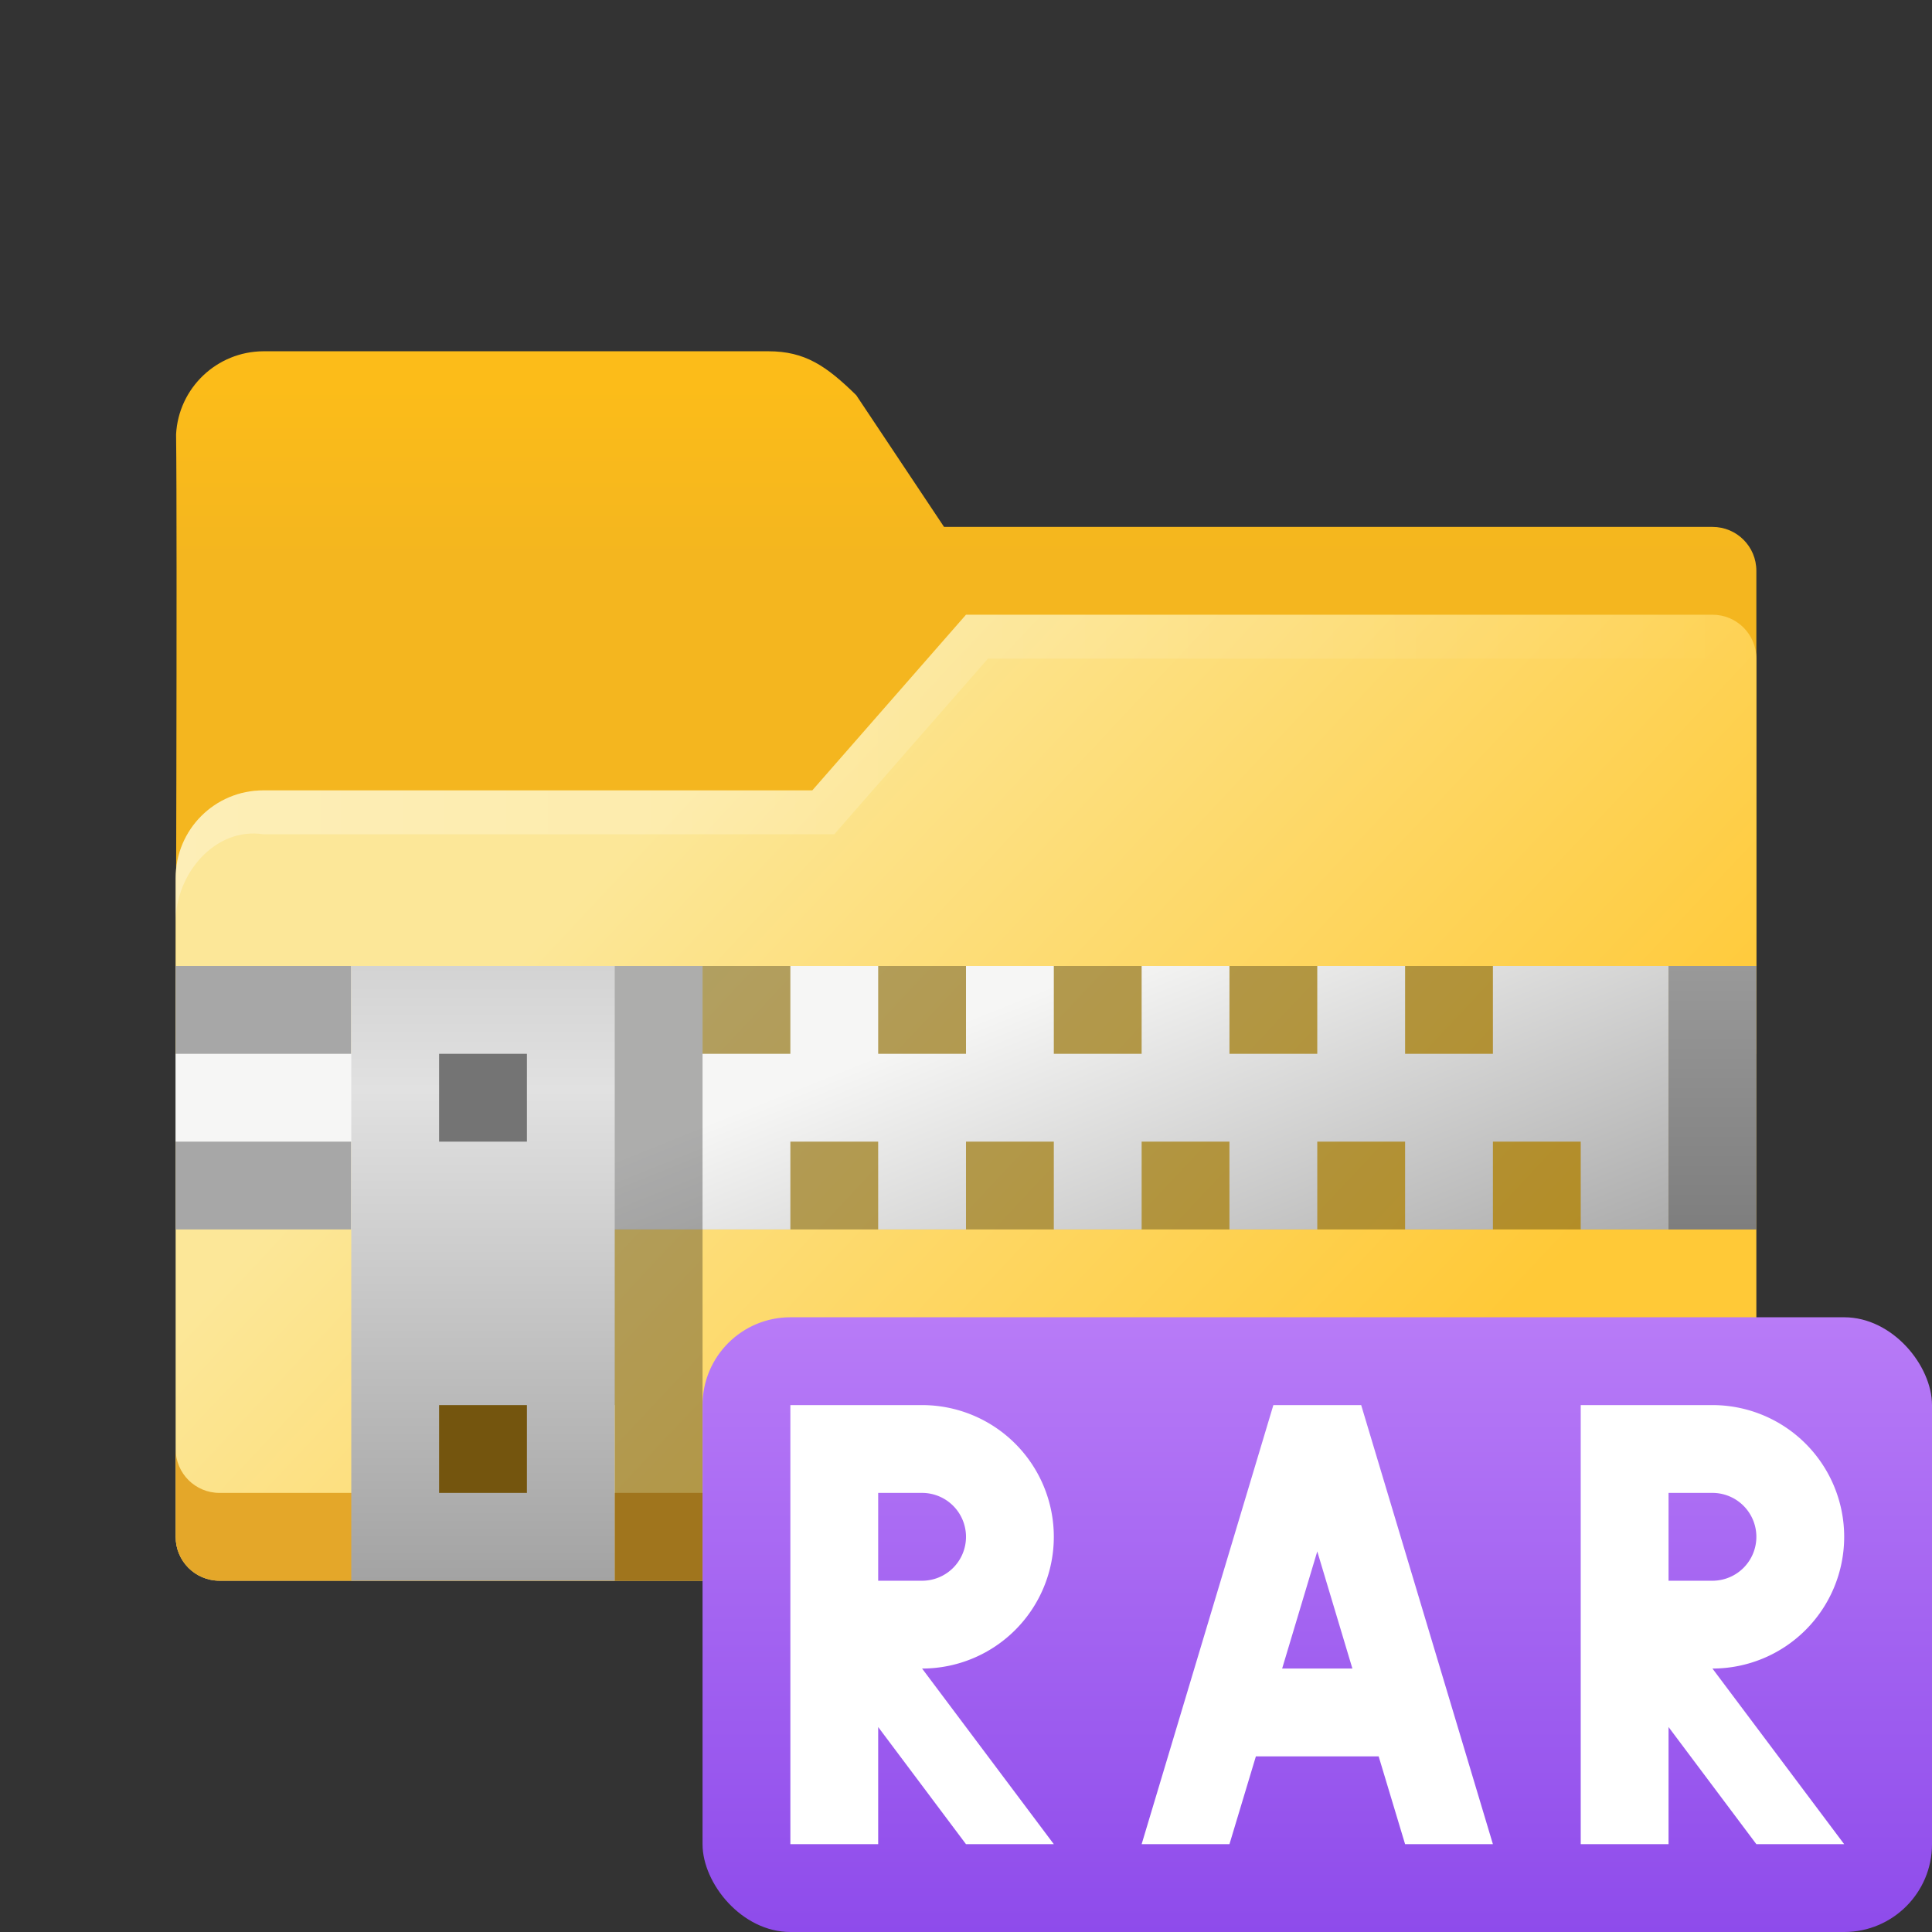 <?xml version="1.0" encoding="UTF-8" standalone="no"?>
<!-- Created with Inkscape (http://www.inkscape.org/) -->

<svg
   width="22"
   height="22"
   viewBox="0 0 22 22"
   version="1.1"
   id="svg2112"
   inkscape:version="1.2.1 (9c6d41e410, 2022-07-14, custom)"
   sodipodi:docname="application-x-rar.svg"
   xmlns:inkscape="http://www.inkscape.org/namespaces/inkscape"
   xmlns:sodipodi="http://sodipodi.sourceforge.net/DTD/sodipodi-0.dtd"
   xmlns:xlink="http://www.w3.org/1999/xlink"
   xmlns="http://www.w3.org/2000/svg"
   xmlns:svg="http://www.w3.org/2000/svg">
  <rect x="0" y="0" width="22" height="22" fill="#333333" stroke="none"/>
  <sodipodi:namedview
     id="namedview2114"
     pagecolor="#ffffff"
     bordercolor="#000000"
     borderopacity="0.25"
     inkscape:showpageshadow="2"
     inkscape:pageopacity="0.0"
     inkscape:pagecheckerboard="0"
     inkscape:deskcolor="#d1d1d1"
     inkscape:document-units="px"
     showgrid="false"
     inkscape:zoom="36.772727"
     inkscape:cx="11"
     inkscape:cy="11"
     inkscape:window-width="1920"
     inkscape:window-height="1012"
     inkscape:window-x="0"
     inkscape:window-y="0"
     inkscape:window-maximized="1"
     inkscape:current-layer="svg2112" />
  <defs
     id="defs2109">
    <linearGradient
       inkscape:collect="always"
       xlink:href="#linearGradient4405"
       id="linearGradient4407"
       x1="32"
       y1="10.5"
       x2="32"
       y2="18.5"
       gradientUnits="userSpaceOnUse"
       gradientTransform="matrix(0.25,0,0,0.25,4.5,1.75)" />
    <linearGradient
       inkscape:collect="always"
       id="linearGradient4405">
      <stop
         style="stop-color:#fcbc19;stop-opacity:1;"
         offset="0"
         id="stop4401" />
      <stop
         style="stop-color:#f4b61f;stop-opacity:1"
         offset="1"
         id="stop4403" />
    </linearGradient>
    <linearGradient
       inkscape:collect="always"
       xlink:href="#linearGradient11972"
       id="linearGradient11974"
       x1="5.292"
       y1="5.556"
       x2="13.758"
       y2="13.494"
       gradientUnits="userSpaceOnUse"
       gradientTransform="matrix(0.945,0,0,0.945,2.5,4)" />
    <linearGradient
       inkscape:collect="always"
       id="linearGradient11972">
      <stop
         style="stop-color:#fce798;stop-opacity:1"
         offset="0"
         id="stop11968" />
      <stop
         style="stop-color:#ffc937;stop-opacity:1"
         offset="1"
         id="stop11970" />
    </linearGradient>
    <linearGradient
       inkscape:collect="always"
       xlink:href="#linearGradient12673"
       id="linearGradient5594"
       x1="-10"
       y1="27"
       x2="62"
       y2="27"
       gradientUnits="userSpaceOnUse"
       gradientTransform="matrix(0.25,0,0,0.25,4.5,2.75)" />
    <linearGradient
       inkscape:collect="always"
       id="linearGradient12673">
      <stop
         style="stop-color:#ffffff;stop-opacity:1;"
         offset="0"
         id="stop12669" />
      <stop
         style="stop-color:#ffffff;stop-opacity:0;"
         offset="1"
         id="stop12671" />
    </linearGradient>
    <linearGradient
       inkscape:collect="always"
       xlink:href="#linearGradient5150"
       id="linearGradient5152"
       x1="3.44"
       y1="3.175"
       x2="2.91"
       y2="1.852"
       gradientUnits="userSpaceOnUse"
       gradientTransform="matrix(3.78,0,0,3.78,4,3)" />
    <linearGradient
       inkscape:collect="always"
       id="linearGradient5150">
      <stop
         style="stop-color:#aaaaaa;stop-opacity:1;"
         offset="0"
         id="stop5146" />
      <stop
         style="stop-color:#f6f6f5;stop-opacity:1"
         offset="1"
         id="stop5148" />
    </linearGradient>
    <linearGradient
       inkscape:collect="always"
       xlink:href="#linearGradient4066"
       id="linearGradient4068"
       x1="1.058"
       y1="2.117"
       x2="1.058"
       y2="3.969"
       gradientUnits="userSpaceOnUse"
       gradientTransform="matrix(3.78,0,0,3.78,3,3)" />
    <linearGradient
       inkscape:collect="always"
       id="linearGradient4066">
      <stop
         style="stop-color:#d3d3d3;stop-opacity:1;"
         offset="0"
         id="stop4062" />
      <stop
         style="stop-color:#e1e1e1;stop-opacity:1"
         offset="0.2"
         id="stop4454" />
      <stop
         style="stop-color:#a3a3a3;stop-opacity:1"
         offset="1"
         id="stop4064" />
    </linearGradient>
    <linearGradient
       inkscape:collect="always"
       xlink:href="#linearGradient6118"
       id="linearGradient6120"
       x1="4.233"
       y1="2.117"
       x2="4.233"
       y2="2.91"
       gradientUnits="userSpaceOnUse"
       gradientTransform="matrix(3.78,0,0,3.78,4,3)" />
    <linearGradient
       inkscape:collect="always"
       id="linearGradient6118">
      <stop
         style="stop-color:#999999;stop-opacity:1;"
         offset="0"
         id="stop6114" />
      <stop
         style="stop-color:#7e7e7e;stop-opacity:1"
         offset="1"
         id="stop6116" />
    </linearGradient>
    <linearGradient
       inkscape:collect="always"
       xlink:href="#linearGradient2498"
       id="linearGradient971"
       x1="24"
       y1="22"
       x2="24"
       y2="16"
       gradientUnits="userSpaceOnUse"
       gradientTransform="matrix(1,0,0,1.167,-2,-3.667)" />
    <linearGradient
       inkscape:collect="always"
       id="linearGradient2498">
      <stop
         style="stop-color:#8e4beb;stop-opacity:1;"
         offset="0"
         id="stop2494" />
      <stop
         style="stop-color:#b87bf7;stop-opacity:1;"
         offset="1"
         id="stop2496" />
    </linearGradient>
  </defs>
  <path
     id="rect846"
     style="fill:url(#linearGradient4407);fill-opacity:1;stroke-width:0.5;stroke-linecap:round;stroke-linejoin:round;stroke-dasharray:6, 0.5"
     d="m 3,4 c -0.53,0.002 -0.967,0.417 -0.995,0.946 0.015,1.12 -0.005,7.054 -0.005,7.054 H 20 V 6.5 C 20,6.223 19.777,6 19.5,6 h -8.75 L 9.75,4.5 C 9.409,4.166 9.166,4 8.75,4 Z"
     sodipodi:nodetypes="ccccssccsc" />
  <path
     id="rect1170"
     style="fill:url(#linearGradient11974);fill-opacity:1;stroke-width:0.661;stroke-linecap:round;stroke-linejoin:round;stroke-dasharray:7.937, 0.661"
     d="M 11,7 9.25,9 H 3 C 2.446,9 2,9.446 2,10 v 7.5 c 0,0.277 0.223,0.5 0.5,0.5 h 17 c 0.277,0 0.5,-0.223 0.5,-0.5 V 7.5 C 20,7.223 19.777,7 19.5,7 Z"
     sodipodi:nodetypes="ccsccccccsc" />
  <path
     id="rect1170-2"
     style="fill:#e4a729;fill-opacity:1;stroke-width:0.661;stroke-linecap:round;stroke-linejoin:round;stroke-dasharray:7.937, 0.661"
     d="m 2,16.5 v 1 c 0,0.277 0.223,0.5 0.5,0.5 H 19.5 c 0.277,0 0.5,-0.223 0.5,-0.5 v -1 c 0,0.277 -0.223,0.5 -0.5,0.5 H 2.5 c -0.277,0 -0.5,-0.223 -0.5,-0.5 z"
     sodipodi:nodetypes="csssscssc" />
  <path
     id="rect1170-75"
     style="opacity:0.3;fill:url(#linearGradient5594);fill-opacity:1;stroke-width:0.661;stroke-linecap:round;stroke-linejoin:round;stroke-dasharray:7.937, 0.661"
     d="M 11,7 9.25,9 H 3 c -0.554,0 -1,0.446 -1,1 v 0.5 c 0,-0.554 0.452,-1.084 1,-1 h 6.5 L 11.25,7.5 h 8.25 c 0.277,0 0.5,0.223 0.5,0.5 V 7.5 C 20,7.223 19.777,7 19.5,7 Z"
     sodipodi:nodetypes="ccsscsccscssc" />
  <rect
     style="opacity:0.3;fill:#000000;fill-opacity:1;stroke-width:1"
     id="rect3074"
     width="16"
     height="3"
     x="4"
     y="11" />
  <rect
     style="fill:#a7a7a7;fill-opacity:1;stroke-width:1.414"
     id="rect6824"
     width="2"
     height="3"
     x="2"
     y="11" />
  <path
     id="rect5034"
     style="fill:url(#linearGradient5152);fill-opacity:1;stroke-width:1"
     d="m 4,11 v 1 h -2 v 1 h 2 v 1 h 5 v -1 H 10 v 1 h 1 v -1 H 12 v 1 h 1 v -1 h 1 v 1 H 15 v -1 h 1 v 1 H 17 v -1 h 1 v 1 h 1 V 11 H 17 v 1 H 16 V 11 H 15 v 1 H 14 V 11 h -1 v 1 H 12 V 11 h -1 v 1 H 10 V 11 H 9 v 1 H 8 V 11 Z"
     sodipodi:nodetypes="ccccccccccccccccccccccccccccccccccccccccccccccccc" />
  <path
     id="rect1130"
     style="opacity:0.3;stroke-width:1;stroke-linejoin:round"
     d="m 5,11 h 3 l 4e-7,7 H 7 V 16 H 5 Z"
     sodipodi:nodetypes="ccccccc" />
  <rect
     style="fill:url(#linearGradient4068);fill-opacity:1;stroke-width:1"
     id="rect3442"
     width="3"
     height="7"
     x="4"
     y="11" />
  <rect
     style="fill:#747474;fill-opacity:1;stroke-width:1"
     id="rect4652"
     width="1"
     height="1"
     x="5"
     y="12" />
  <rect
     style="fill:url(#linearGradient6120);fill-opacity:1;stroke-width:1"
     id="rect6090"
     width="1"
     height="3"
     x="19"
     y="11" />
  <rect
     style="fill:#74550e;fill-opacity:1;stroke-width:1"
     id="rect7104"
     width="1"
     height="1"
     x="5"
     y="16" />
  <rect
     style="fill:url(#linearGradient971);fill-opacity:1;stroke-width:4.041;stroke-linecap:round;stroke-linejoin:round"
     id="rect332"
     width="14"
     height="7"
     x="8"
     y="15"
     ry="1" />
  <path
     id="rect1253"
     style="fill:#ffffff;stroke-width:4;stroke-linecap:round;stroke-linejoin:round"
     d="M 9 16 L 9 21 L 10 21 L 10 19.666 L 11 21 L 12 21 L 10.5 19 A 1.5 1.5 0 0 0 12 17.5 A 1.5 1.5 0 0 0 10.5 16 L 9 16 z M 14.5 16 L 13 21 L 14 21 L 14.301 20 L 15.699 20 L 16 21 L 17 21 L 15.5 16 L 14.5 16 z M 18 16 L 18 21 L 19 21 L 19 19.666 L 20 21 L 21 21 L 19.5 19 A 1.5 1.5 0 0 0 21 17.5 A 1.5 1.5 0 0 0 19.5 16 L 18 16 z M 10 17 L 10.5 17 A 0.5 0.5 0 0 1 11 17.5 A 0.5 0.5 0 0 1 10.5 18 L 10 18 L 10 17 z M 19 17 L 19.5 17 A 0.5 0.5 0 0 1 20 17.5 A 0.5 0.5 0 0 1 19.5 18 L 19 18 L 19 17 z M 15 17.666 L 15.4 19 L 14.6 19 L 15 17.666 z " />
</svg>
